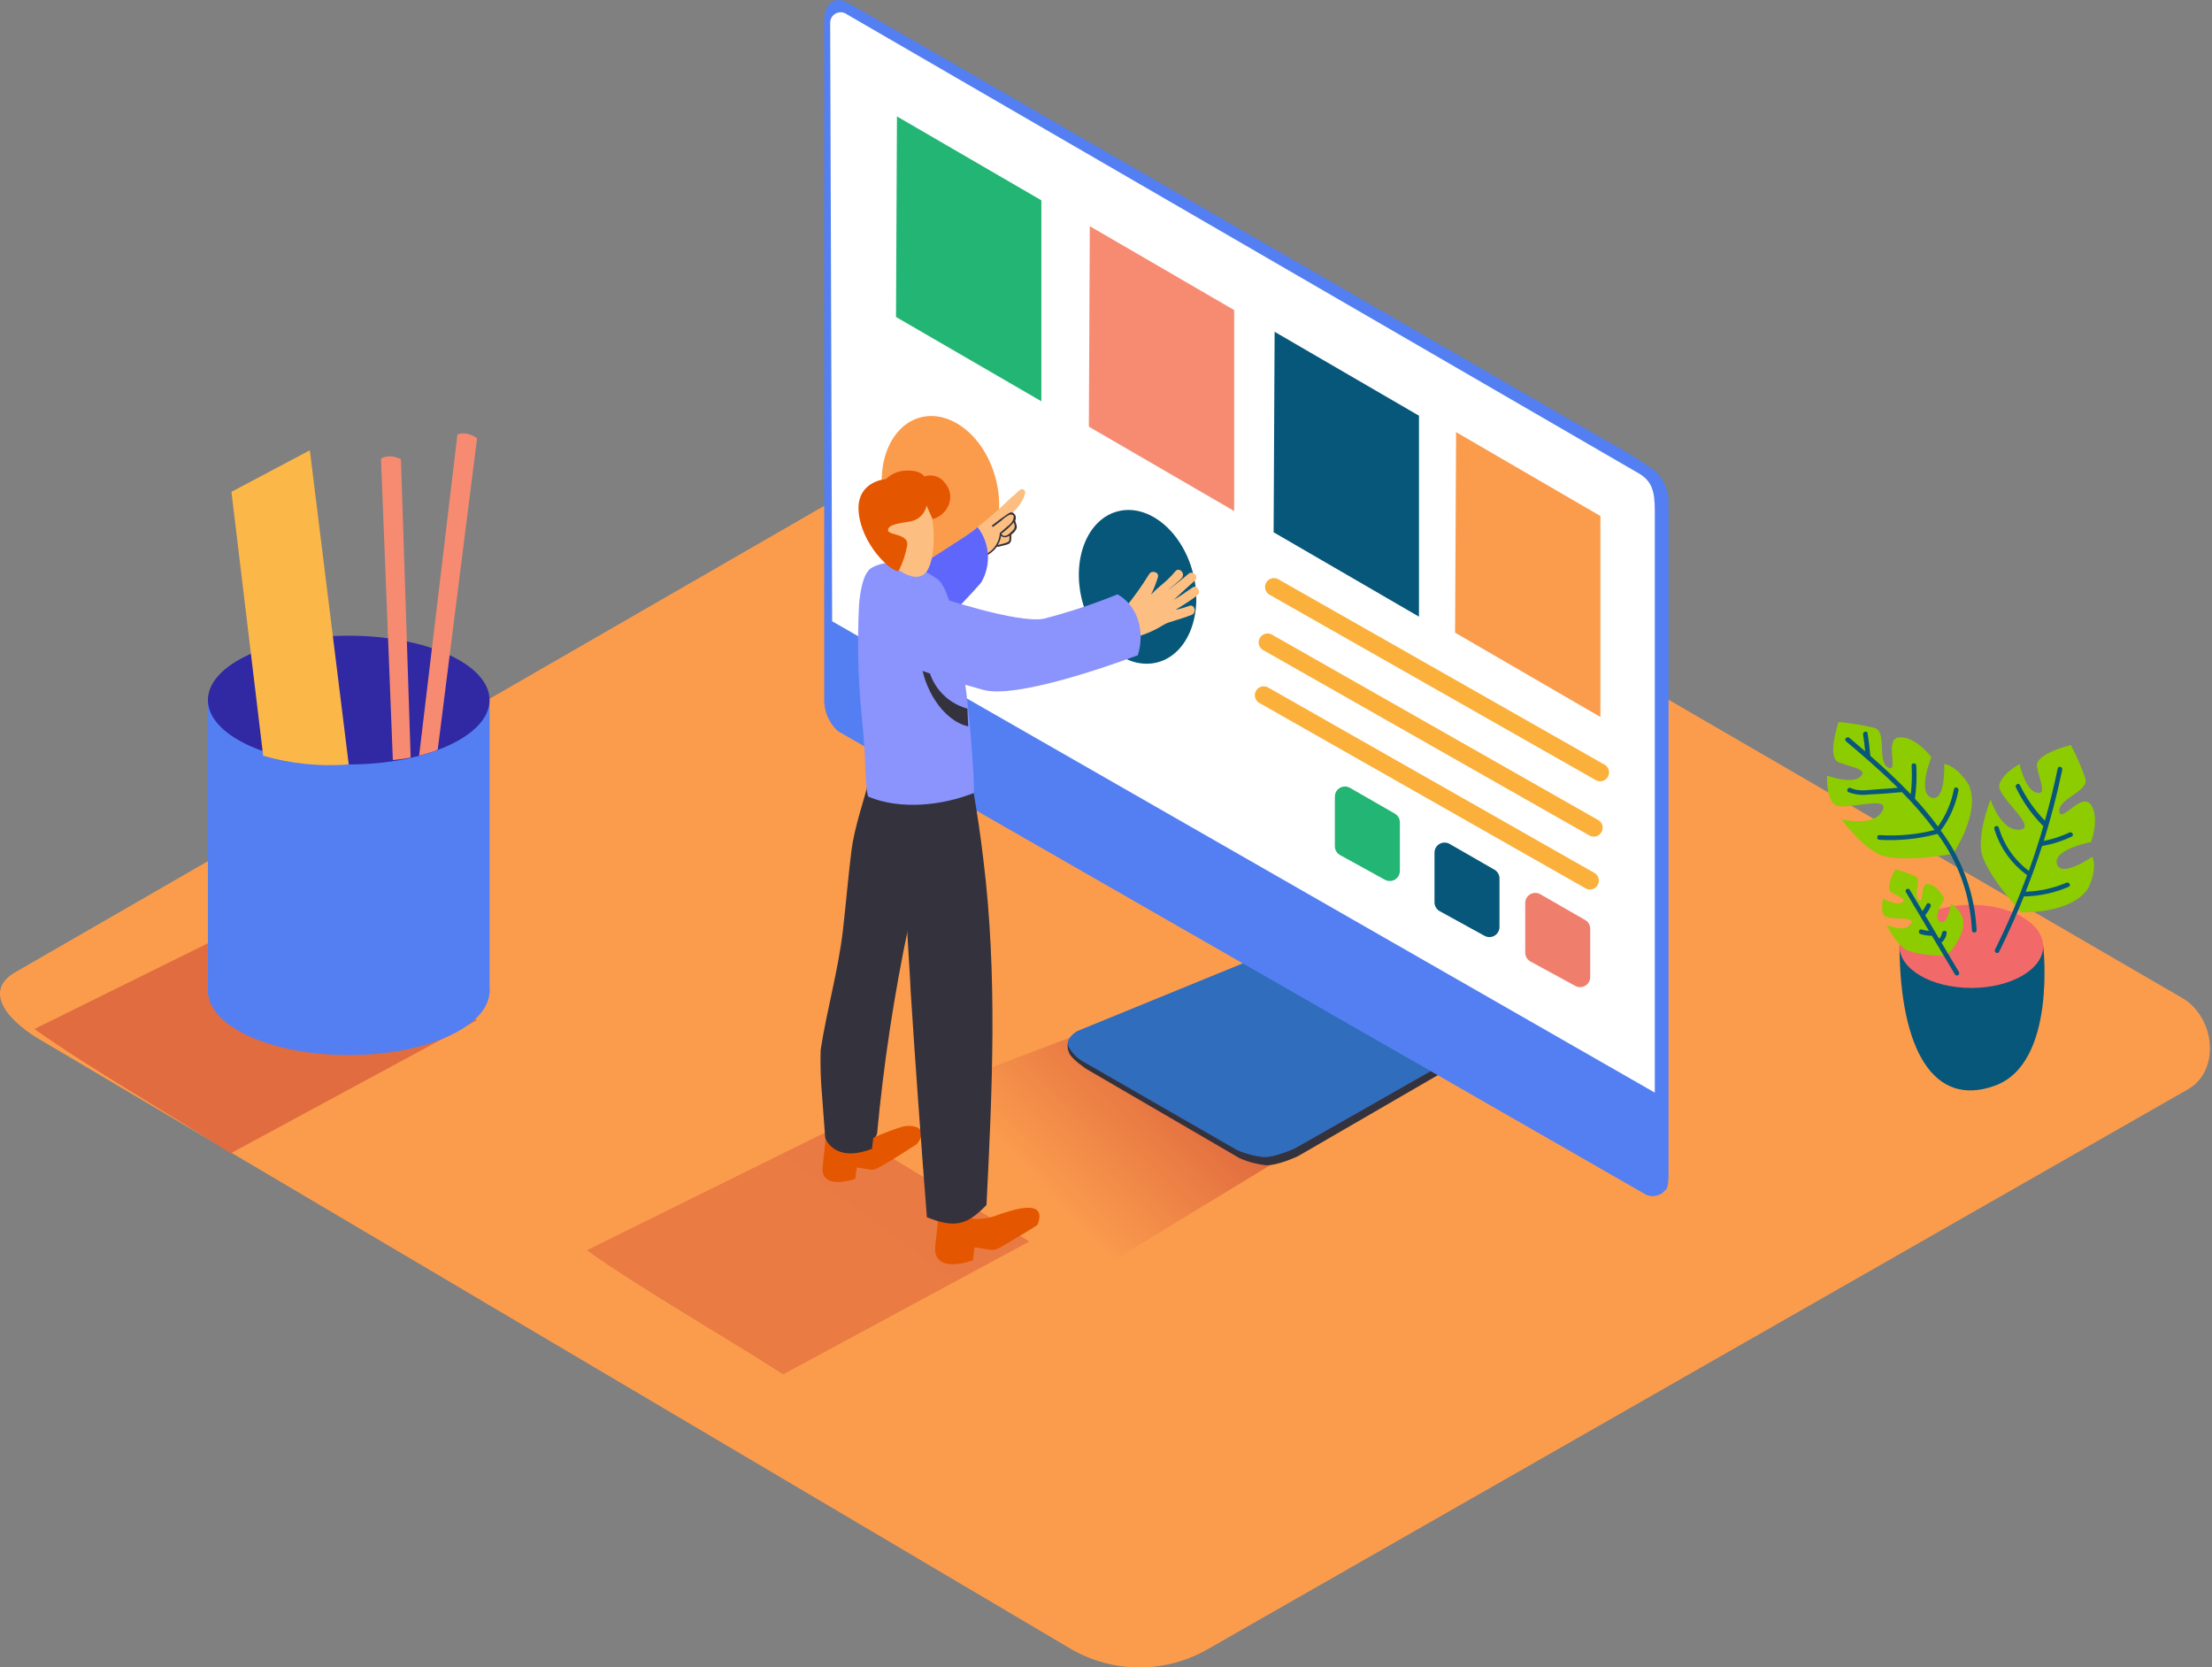 <svg width="792" height="597" viewBox="0 0 792 597" fill="none" xmlns="http://www.w3.org/2000/svg">
    <rect x="0" y="0" width="792" height="597" fill="#808080" stroke="none"/>
    <path d="M383.913 590.669L15.394 372.864C3.653 366.279 -6.411 355.445 5.033 348.35L374.889 135.112C380.431 131.671 388.86 129.419 394.507 132.69L781.327 357.314C793.069 364.133 795.171 383.167 783.451 389.986L432.491 590.436C425.112 594.696 416.751 596.958 408.233 596.999C399.714 597.04 391.332 594.859 383.913 590.669Z" fill="#FB9C4D"/>
    <path d="M313.827 397.74L408.414 361.903L486.738 397.761L398.52 451.4C378.584 438.42 333.148 411.548 313.827 397.74Z" fill="url(#paint0_linear)"/>
    <path d="M210.131 447.64L300.387 403.029L368.604 444.475L280.387 492.08C260.471 479.186 229.452 461.448 210.131 447.64Z" fill="url(#paint1_linear)"/>
    <path d="M447.14 347.373L383.763 371.165C383.763 371.165 381.109 372.885 382.808 377.007C383.785 379.365 389.029 382.764 389.029 382.764L443.743 414.628C446.734 415.962 449.914 416.822 453.17 417.177C457.544 417.432 464.868 413.885 464.868 413.885L515.825 384.357L447.14 347.373Z" fill="#34323D"/>
    <path d="M446.249 344.42L385.697 369.189C385.697 369.189 381.45 371.505 382.576 374.649C383.786 376.986 385.673 378.903 387.99 380.151L442.852 411.697C445.843 413.031 449.024 413.891 452.279 414.246C456.653 414.501 463.978 410.953 463.978 410.953L512.216 383.507L446.249 344.42Z" fill="#537FF2"/>
    <path opacity="0.45" d="M446.249 344.42L385.697 369.189C385.697 369.189 381.45 371.505 382.576 374.649C383.786 376.986 385.673 378.903 387.99 380.151L442.852 411.697C445.843 413.031 449.024 413.891 452.279 414.246C456.653 414.501 463.978 410.953 463.978 410.953L512.216 383.507L446.249 344.42Z" fill="#06577A"/>
    <path d="M589.457 427.799C590.612 428.291 591.894 428.397 593.114 428.103C594.334 427.808 595.427 427.128 596.23 426.163C596.23 426.163 597.419 425.93 597.419 420.725V179.17C597.354 177.08 596.85 175.028 595.939 173.147C595.028 171.265 593.731 169.597 592.132 168.251C586.215 164.105 580.046 160.331 573.661 156.95L305.419 2.024L302.405 0.495C301.389 -0.01 300.226 -0.133 299.127 0.147C298.028 0.428 297.067 1.094 296.417 2.024C295.631 3.362 295.18 4.871 295.101 6.421C294.995 8.949 295.101 33.358 295.101 33.358V250.674C295.1 252.76 295.534 254.824 296.375 256.733C297.216 258.642 298.445 260.355 299.984 261.763L589.457 427.799Z" fill="#537FF2"/>
    <path d="M592.494 391.197V182.803C592.494 175.877 591.539 172.011 586.125 169.122L303.212 5.126C302.655 4.711 301.994 4.46 301.303 4.401C300.611 4.342 299.917 4.476 299.298 4.789C298.678 5.102 298.158 5.582 297.796 6.174C297.433 6.766 297.243 7.448 297.246 8.142L297.947 222.442L592.494 391.197Z" fill="white"/>
    <path d="M625.296 388.86L685.254 361.988L718.163 386.417L667.78 415.648C655.678 407.809 636.952 397.124 625.296 388.86Z" fill="url(#paint2_linear)"/>
    <path d="M573.024 184.757V256.707L520.985 226.521L521.346 154.719L573.024 184.757Z" fill="#FB9C4D"/>
    <path d="M508.055 148.835V220.785L456.016 190.578L456.377 118.797L508.055 148.835Z" fill="#06577A"/>
    <path d="M441.898 111.022V182.972L389.859 152.765L390.199 80.984L441.898 111.022Z" fill="#F78B72"/>
    <path d="M372.852 71.723V143.673L320.813 113.486L321.153 41.685L372.852 71.723Z" fill="#22B573"/>
    <path d="M574.636 273.85L457.629 207.359C456.902 206.97 456.052 206.878 455.258 207.102C454.465 207.327 453.789 207.851 453.374 208.564C452.959 209.277 452.836 210.123 453.031 210.924C453.227 211.726 453.726 212.42 454.423 212.861L571.431 279.352C572.158 279.742 573.007 279.834 573.801 279.609C574.594 279.385 575.27 278.861 575.685 278.148C576.101 277.435 576.223 276.589 576.028 275.787C575.832 274.986 575.333 274.291 574.636 273.85Z" fill="#FBB03B"/>
    <path d="M572.345 293.67L455.338 227.179C454.611 226.79 453.761 226.698 452.967 226.922C452.174 227.147 451.498 227.671 451.083 228.384C450.667 229.096 450.545 229.943 450.74 230.744C450.936 231.546 451.435 232.24 452.132 232.681L569.139 299.172C569.867 299.562 570.716 299.654 571.51 299.429C572.303 299.205 572.979 298.681 573.394 297.968C573.81 297.255 573.932 296.409 573.737 295.607C573.541 294.806 573.042 294.111 572.345 293.67Z" fill="#FBB03B"/>
    <path d="M570.983 312.598L453.975 246.107C453.248 245.717 452.399 245.625 451.605 245.85C450.811 246.074 450.136 246.598 449.721 247.311C449.305 248.024 449.182 248.87 449.378 249.672C449.574 250.473 450.072 251.168 450.769 251.609L567.777 318.1C568.504 318.489 569.354 318.581 570.147 318.357C570.941 318.132 571.616 317.608 572.032 316.895C572.447 316.183 572.57 315.336 572.374 314.535C572.179 313.733 571.68 313.039 570.983 312.598Z" fill="#FBB03B"/>
    <path d="M414.499 237.128C425.411 234.219 431.035 219.766 427.062 204.847C423.089 189.928 411.023 180.192 400.111 183.101C389.2 186.01 383.575 200.462 387.548 215.381C391.522 230.301 403.588 240.037 414.499 237.128Z" fill="#06577A"/>
    <path d="M343.91 203.489C354.822 200.58 360.446 186.128 356.473 171.209C352.5 156.29 340.434 146.554 329.522 149.462C318.611 152.371 312.986 166.824 316.96 181.743C320.933 196.662 332.999 206.398 343.91 203.489Z" fill="#FB9C4D"/>
    <path d="M308.561 409.084C308.561 409.084 321.406 403.369 324.506 403.136C327.606 402.902 332.765 403.964 328.264 409.636C328.264 409.636 314.76 418.473 312.977 418.749C311.193 419.026 306.862 417.666 306.756 418.133C306.65 418.601 306.246 422.021 306.246 422.021C306.246 422.021 294.951 426.269 294.463 418.771C294.463 417.793 296.098 403.752 296.098 403.752" fill="#E55600"/>
    <path d="M293.827 375.944C296.056 361.414 300.196 347.33 301.852 332.63C302.914 323.389 303.678 314.085 304.825 304.844C305.971 295.603 309.411 286.66 311.619 277.504C311.676 277.291 311.662 277.065 311.577 276.862C311.493 276.658 311.343 276.488 311.152 276.378C311.152 276.06 311.343 275.741 311.449 275.422C312.596 274.339 313.763 273.298 314.889 272.321L330.685 282.942C330.685 282.942 330.685 292.608 330.091 306.65C328.265 314.828 326.863 322.115 324.783 329.868C325.003 330.117 325.162 330.413 325.246 330.734C325.331 331.055 325.34 331.392 325.271 331.716C320.133 356.125 316.391 380.807 314.061 405.642C314.031 406.053 313.883 406.447 313.634 406.775C313.386 407.103 313.047 407.351 312.659 407.49L312.214 411.314C298.477 416.625 295.462 407.384 295.462 407.384C295.462 407.384 294.846 399.503 294.06 388.584C293.784 384.335 293.721 380.151 293.827 375.944Z" fill="#34323D"/>
    <path d="M391.197 224.503L391.558 224.63C391.387 224.41 391.272 224.152 391.22 223.878C391.169 223.604 391.183 223.321 391.262 223.054C391.34 222.786 391.481 222.541 391.673 222.339C391.865 222.137 392.102 221.983 392.364 221.89C393.129 221.635 393.914 221.422 394.7 221.168C394.761 221.075 394.833 220.99 394.912 220.913C395.166 220.685 395.444 220.486 395.74 220.318C395.879 220.107 396.068 219.934 396.291 219.815C396.513 219.697 396.762 219.636 397.014 219.638H397.609C398.267 219.489 398.946 219.362 399.732 219.213L402.131 218.682C402.203 218.463 402.319 218.261 402.471 218.087C405.778 214.111 408.794 209.901 411.494 205.49C412.471 204.003 415.231 204.895 414.552 206.765C413.924 208.873 413.106 210.921 412.11 212.883C415.656 209.271 417.588 208.464 420.815 204.555C422.195 202.898 424.53 205.278 423.172 206.913C422.344 207.912 419.074 210.44 418.246 211.417C419.838 209.951 423.872 206.935 425.486 205.49C427.099 204.046 429.456 206.425 427.843 207.848C425.266 210.142 422.726 212.472 420.22 214.837C422.492 213.435 424.722 211.969 426.887 210.397C428.628 209.123 430.284 212.033 428.564 213.286C426.08 215.092 423.511 216.77 420.879 218.342C422.539 217.998 424.172 217.529 425.762 216.94C427.758 216.154 428.628 219.383 426.654 220.169C425.019 220.806 423.32 221.337 421.643 221.869L419.116 222.676C418.125 222.942 417.18 223.357 416.314 223.908C413.028 225.933 409.446 227.431 405.698 228.348L404.997 228.773C404.777 228.897 404.528 228.963 404.275 228.963C404.022 228.963 403.774 228.897 403.554 228.773C399.124 229.653 394.538 229.286 390.305 227.71C388.33 226.988 389.074 223.759 391.197 224.503Z" fill="#FCBF81"/>
    <path d="M342.15 197.439C342.767 196.753 343.434 196.114 344.146 195.527C344.132 195.576 344.132 195.627 344.146 195.676C344.132 195.742 344.139 195.812 344.167 195.874C344.195 195.936 344.242 195.987 344.302 196.02C344.361 196.053 344.429 196.067 344.497 196.058C344.564 196.05 344.627 196.02 344.677 195.973L345.993 194.975C345.916 195.135 345.865 195.308 345.844 195.485C345.799 195.829 345.886 196.178 346.087 196.461C346.287 196.745 346.587 196.942 346.927 197.014C347.122 197.072 347.328 197.085 347.529 197.053C347.73 197.02 347.921 196.943 348.088 196.827C348.255 196.71 348.394 196.558 348.494 196.381C348.595 196.204 348.654 196.006 348.668 195.803L349.22 195.485C349.198 195.625 349.198 195.769 349.22 195.909C349.217 196.112 349.265 196.313 349.36 196.492C349.454 196.672 349.593 196.825 349.762 196.937C349.931 197.049 350.126 197.117 350.328 197.134C350.53 197.151 350.733 197.117 350.919 197.035L351.492 196.78C351.589 196.879 351.704 196.956 351.832 197.007C351.96 197.058 352.097 197.082 352.235 197.078C353.483 197.096 354.731 197.04 355.972 196.908C355.908 196.849 355.859 196.776 355.83 196.694C355.8 196.612 355.792 196.525 355.804 196.439C355.817 196.353 355.85 196.271 355.902 196.201C355.953 196.131 356.021 196.075 356.099 196.037C357.713 195.469 359.366 195.022 361.046 194.699H361.237L361.365 194.592C362.063 193.652 362.388 192.487 362.278 191.321C362.755 191.032 363.161 190.64 363.466 190.173C363.771 189.706 363.967 189.176 364.04 188.623C363.933 188.573 363.844 188.492 363.785 188.389C363.644 188.146 363.543 187.88 363.488 187.603C363.353 187.207 363.288 186.79 363.297 186.371C363.301 186.271 363.336 186.174 363.396 186.095C363.457 186.015 363.541 185.956 363.636 185.925C363.36 185.054 363 184.183 362.66 183.397C364.747 181.64 366.269 179.304 367.034 176.685C367.11 176.44 367.106 176.177 367.021 175.936C366.936 175.694 366.776 175.486 366.564 175.342C366.351 175.199 366.098 175.128 365.843 175.141C365.587 175.153 365.342 175.247 365.144 175.41C364.344 176.07 363.585 176.78 362.872 177.534C362.706 177.573 362.552 177.653 362.426 177.768C358.63 181.523 354.633 185.069 350.452 188.389C349.751 188.942 341.492 194.635 341.959 195.039C341.789 195.123 333.487 204.046 342.15 197.439ZM346.587 195.315C346.601 195.359 346.624 195.399 346.655 195.434C346.686 195.468 346.724 195.495 346.766 195.513C346.809 195.532 346.854 195.54 346.901 195.539C346.947 195.538 346.992 195.526 347.033 195.506C347.134 195.654 347.267 195.778 347.421 195.87C347.575 195.962 347.747 196.019 347.925 196.037C347.843 196.226 347.69 196.374 347.499 196.45C347.308 196.526 347.095 196.522 346.906 196.441C346.717 196.359 346.569 196.206 346.493 196.014C346.417 195.823 346.421 195.61 346.502 195.421L346.587 195.315Z" fill="#FCBF81"/>
    <path d="M343.616 195.208C345.167 194.705 346.608 193.912 347.863 192.872C348.109 192.651 348.397 192.481 348.71 192.373C349.023 192.265 349.354 192.22 349.685 192.242C350.015 192.264 350.338 192.351 350.634 192.5C350.93 192.648 351.193 192.854 351.408 193.105C351.711 192.522 351.973 191.919 352.194 191.3C352.452 190.691 352.932 190.203 353.536 189.934C354.14 189.665 354.824 189.635 355.449 189.851C356.074 190.067 356.594 190.511 356.904 191.096C357.214 191.68 357.291 192.36 357.12 192.999C356.351 195.528 354.815 197.755 352.725 199.372C350.57 200.728 348.19 201.685 345.697 202.197C345.264 202.271 344.819 202.237 344.402 202.098C343.985 201.958 343.609 201.719 343.307 201.399C343.005 201.08 342.786 200.692 342.669 200.268C342.553 199.844 342.543 199.397 342.64 198.969L342.491 198.714C342.184 198.098 342.13 197.387 342.34 196.732C342.55 196.077 343.008 195.53 343.616 195.208Z" fill="#FCBF81"/>
    <path d="M350.854 199.797C353.377 199.189 355.59 197.678 357.075 195.548C357.082 195.588 357.098 195.626 357.12 195.659C357.143 195.692 357.172 195.721 357.205 195.743C357.239 195.764 357.277 195.779 357.317 195.786C357.356 195.793 357.397 195.791 357.436 195.782L359.856 195.166C360.354 195.071 360.834 194.899 361.279 194.656C362.319 193.998 362.022 192.723 362.022 191.661C362.042 191.599 362.042 191.532 362.022 191.47L362.447 191.109C363.181 190.579 363.736 189.838 364.039 188.984C364.209 188.092 363.614 187.242 363.487 186.371C363.693 185.968 363.766 185.51 363.693 185.062C363.62 184.615 363.407 184.203 363.084 183.886C362.213 183.036 361.343 183.631 360.515 184.205C358.731 185.423 356.99 186.704 355.292 188.05C354.952 188.305 355.292 188.793 355.716 188.538C356.636 187.816 357.57 187.108 358.519 186.414C359.392 185.563 360.386 184.847 361.47 184.29C364.103 183.801 362.595 186.669 361.98 187.327C361.364 187.986 361.194 188.05 360.791 188.39L358.094 190.726C358.06 190.755 358.033 190.791 358.015 190.831C357.996 190.871 357.987 190.916 357.988 190.96C357.837 192.923 357.057 194.785 355.764 196.27C354.471 197.755 352.735 198.783 350.812 199.202C350.281 199.351 350.408 199.988 350.854 199.797ZM358.858 191.3C358.809 191.265 358.749 191.246 358.689 191.246C358.628 191.246 358.569 191.265 358.519 191.3C358.519 191.3 358.519 191.151 358.519 191.087C360.165 189.922 361.662 188.559 362.977 187.03C362.977 187.285 363.147 187.519 363.232 187.795C363.353 188.17 363.359 188.573 363.249 188.951C363.14 189.33 362.919 189.667 362.616 189.919C361.831 190.79 359.878 192.723 358.795 191.47L358.858 191.3ZM357.33 194.975C357.895 194.005 358.277 192.939 358.455 191.831C359.326 192.723 360.451 192.362 361.406 191.831C361.449 192.283 361.449 192.738 361.406 193.19C361.406 193.87 360.875 194.146 360.26 194.316C359.347 194.677 358.264 194.89 357.224 195.145L357.33 194.975Z" fill="#34323D"/>
    <path d="M313.125 213.308C314.144 211.714 347.924 191.257 349.983 188.708C352.174 191.502 353.472 194.892 353.706 198.436C353.941 201.979 353.102 205.511 351.3 208.57C351.3 208.57 332.361 230.769 322.509 232.745" fill="#5F66FC"/>
    <path d="M336.672 430.221L344.316 432.961C344.545 433.654 344.949 434.275 345.488 434.766C346.027 435.258 346.684 435.602 347.394 435.765C347.663 436.088 348.041 436.3 348.456 436.36C351.551 436.582 354.654 436.08 357.522 434.894C361.174 433.747 375.441 428.288 371.492 438.527C368.881 440.354 365.972 441.947 363.318 443.561C361.811 444.475 360.324 445.388 358.775 446.238C357.956 446.792 357.053 447.209 356.099 447.47C353.976 447.789 349.072 446.238 348.944 446.769C348.817 447.3 348.35 451.23 348.35 451.23C348.35 451.23 335.356 456.201 334.783 447.491C334.719 446.344 336.672 430.221 336.672 430.221Z" fill="#E55600"/>
    <path d="M325.928 352.067C324.336 326.384 323.465 300.532 318.03 275.295C317.796 268.731 313.55 272.916 313.784 270.324C316.098 249.187 346.863 274.339 346.863 274.339C348.115 275.359 348.264 281.838 348.519 283.303C349.934 291.418 351.123 299.561 352.086 307.733C357.181 348.987 355.292 390.05 353.211 431.431C346.672 438.123 342.404 440.12 331.873 435.807C329.75 408.723 327.775 381.638 326.034 354.51L325.928 352.067Z" fill="#34323D"/>
    <path d="M308.393 255.029C307.207 242.319 306.93 229.541 307.565 216.792C307.799 213.456 308.712 205.257 312.045 203.323C319.37 199.075 329.561 202.877 335.739 207.423C343.977 213.499 348.733 270.005 348.754 283.898C337.417 288.381 322.597 290.08 311.005 285.279C309.985 284.854 309.752 270.983 309.603 269.262C309.306 264.503 308.881 259.745 308.393 255.029Z" fill="#8B93FC"/>
    <path d="M331.98 236.505C332.328 240.503 333.896 244.298 336.47 247.375C339.045 250.453 342.502 252.665 346.375 253.712C346.375 254.498 346.63 259.384 346.693 260.085C337.436 257.96 330.621 246.255 329.708 236.42C329.517 235.018 331.746 235.039 331.98 236.505Z" fill="#34323D"/>
    <path d="M332.236 179.042C332.958 179.382 336.482 195.208 332.363 203.642C328.244 212.075 314.826 200.052 312.32 192.574C309.815 185.097 318.669 172.648 332.236 179.042Z" fill="#FCBF81"/>
    <path d="M331.746 181.039C331.479 182.398 330.823 183.649 329.858 184.641C328.893 185.633 327.661 186.323 326.311 186.626C321.788 187.391 318.094 187.773 317.945 189.77C317.797 191.767 325.631 190.939 324.803 195.421C324.237 198.434 323.265 201.357 321.916 204.109C321.045 206.234 309.644 197.099 307.627 184.842C305.61 172.585 316.65 171.544 317.181 171.544C319.162 169.616 321.806 168.522 324.57 168.485C329.92 168.336 330.939 170.609 330.939 170.609C332.239 170.131 333.66 170.09 334.986 170.493C336.311 170.895 337.47 171.719 338.285 172.84C342.298 177.492 339.793 184.12 333.933 185.904L331.746 181.039Z" fill="#E55600"/>
    <path d="M335.335 213.541C335.335 213.541 364.316 223.356 373.7 221.529C382.695 219.206 391.525 216.289 400.134 212.798C407.671 217.046 409.964 226.5 407.395 234.614C396.376 238.693 363.636 250.186 352.023 246.999C337.967 243.154 322.298 237.44 322.298 237.44C322.298 237.44 307.096 227.413 335.335 213.541Z" fill="#8B93FC"/>
    <path d="M569.372 332.439V349.837C569.37 350.462 569.206 351.075 568.896 351.618C568.587 352.161 568.142 352.614 567.605 352.933C567.068 353.251 566.457 353.426 565.833 353.438C565.208 353.45 564.591 353.3 564.042 353.002L547.97 344.25C547.404 343.938 546.932 343.48 546.603 342.923C546.274 342.366 546.101 341.731 546.102 341.085V323.283C546.105 322.653 546.272 322.034 546.588 321.489C546.904 320.943 547.358 320.49 547.903 320.174C548.448 319.859 549.067 319.691 549.697 319.689C550.327 319.686 550.947 319.849 551.494 320.16L567.567 329.401C568.103 329.71 568.55 330.152 568.866 330.684C569.182 331.216 569.356 331.82 569.372 332.439Z" fill="#EF7F6C"/>
    <path d="M536.887 314.51V331.908C536.885 332.533 536.722 333.146 536.412 333.689C536.102 334.231 535.657 334.684 535.12 335.003C534.583 335.322 533.973 335.496 533.348 335.509C532.724 335.521 532.107 335.371 531.558 335.073L515.486 326.236C514.919 325.924 514.447 325.466 514.119 324.909C513.79 324.352 513.617 323.717 513.617 323.071V305.269C513.62 304.638 513.788 304.02 514.104 303.474C514.42 302.929 514.873 302.476 515.419 302.16C515.964 301.844 516.582 301.677 517.212 301.674C517.843 301.672 518.462 301.835 519.01 302.146L535.082 311.387C535.63 311.703 536.086 312.159 536.402 312.707C536.719 313.255 536.886 313.876 536.887 314.51Z" fill="#06577A"/>
    <path d="M501.219 294.435V311.833C501.218 312.458 501.054 313.071 500.744 313.614C500.434 314.157 499.989 314.61 499.452 314.929C498.915 315.248 498.305 315.422 497.68 315.434C497.056 315.446 496.439 315.296 495.89 314.998L479.818 306.161C479.251 305.849 478.779 305.391 478.451 304.834C478.122 304.277 477.949 303.642 477.949 302.996V285.194C477.952 284.564 478.12 283.945 478.436 283.4C478.752 282.854 479.205 282.401 479.751 282.085C480.296 281.77 480.914 281.602 481.544 281.6C482.175 281.597 482.794 281.76 483.342 282.071L499.414 291.312C499.962 291.629 500.418 292.084 500.734 292.632C501.051 293.18 501.218 293.802 501.219 294.435Z" fill="#22B573"/>
    <path d="M731.583 338.833C731.583 338.833 736.445 380.597 714.342 388.69C692.24 396.784 680.372 375.732 680.096 338.833" fill="#06577A"/>
    <path d="M705.829 353.724C720.04 353.724 731.561 347.057 731.561 338.833C731.561 330.609 720.04 323.942 705.829 323.942C691.617 323.942 680.096 330.609 680.096 338.833C680.096 347.057 691.617 353.724 705.829 353.724Z" fill="#F2696A"/>
    <path d="M699.246 305.715C699.246 305.715 709.352 291.121 704.936 281.031C704.936 281.031 701.305 274.551 696.146 273.511C696.146 273.511 696.655 287.34 691.517 285.577C686.379 283.813 691.517 271.089 691.517 271.089C691.517 271.089 686.103 263.76 680.179 263.994C674.256 264.227 680.18 276.931 676.061 274.828C671.942 272.725 675.806 261.912 671.177 260.616C666.941 259.621 662.642 258.911 658.311 258.492C658.311 258.492 653.937 271.11 658.311 272.916C662.685 274.721 669.118 275.337 666.039 278.12C662.961 280.903 654.192 277.695 654.192 277.695C654.192 277.695 653.64 284.791 656.612 287.871C659.585 290.951 677.101 284.153 674.001 290.25C670.901 296.347 659.33 293.288 659.33 293.288C659.33 293.288 665.254 301.785 672.196 305.609C679.139 309.433 699.246 305.715 699.246 305.715Z" fill="#8CCC00"/>
    <path d="M696.932 342.232C696.932 342.232 704.235 335.031 702.792 328.828C702.059 326.632 700.549 324.781 698.545 323.623C698.545 323.623 697.356 331.525 694.617 329.996C691.878 328.466 696.167 321.775 696.167 321.775C696.167 321.775 693.874 317.038 690.498 316.528C687.122 316.018 689.118 323.878 686.995 322.242C684.872 320.606 688.227 314.871 685.742 313.745C683.438 312.737 681.069 311.886 678.651 311.196C678.651 311.196 674.829 317.887 677.122 319.396C679.415 320.904 683.004 321.924 680.944 323.177C678.885 324.43 674.256 321.669 674.256 321.669C674.256 321.669 673.194 325.641 674.553 327.702C675.912 329.762 686.57 327.702 684.171 330.909C681.772 334.117 675.509 331.079 675.509 331.079C676.959 334.222 678.99 337.062 681.496 339.449C685.063 342.296 696.932 342.232 696.932 342.232Z" fill="#8CCC00"/>
    <path d="M723.725 326.661C723.725 326.661 741.454 327.34 747.59 318.163C747.59 318.163 751.093 311.621 749.204 306.713C749.204 306.713 737.823 314.573 736.464 309.284C735.106 303.994 748.673 301.509 748.673 301.509C748.673 301.509 751.942 293.012 748.673 288.147C745.403 283.282 737.76 295.093 737.335 290.484C736.91 285.874 748.099 283.325 746.677 278.715C745.22 274.61 743.489 270.607 741.496 266.734C741.496 266.734 728.503 269.814 729.331 274.488C730.159 279.161 733.11 284.918 729.097 283.792C725.084 282.666 723.089 273.574 723.089 273.574C723.089 273.574 716.719 276.931 715.827 281.094C714.936 285.258 729.968 296.389 723.173 297.048C716.379 297.706 712.727 286.299 712.727 286.299C712.727 286.299 708.778 295.837 709.245 303.782C709.713 311.727 723.725 326.661 723.725 326.661Z" fill="#8CCC00"/>
    <path d="M662.155 264.163L667.824 269.007C667.633 266.989 667.399 264.992 667.081 262.995C666.911 261.933 668.524 261.487 668.694 262.549C669.119 265.226 669.437 267.909 669.65 270.6C674.618 274.955 679.544 279.522 684.151 284.366C684.542 280.967 684.642 277.542 684.448 274.126C684.448 273.043 686.062 273.043 686.125 274.126C686.343 278.077 686.179 282.04 685.637 285.959C688.566 289.124 691.316 292.45 693.875 295.922C696.751 291.94 698.709 287.369 699.607 282.539C699.799 281.477 701.412 281.923 701.221 282.985C700.261 288.125 698.141 292.979 695.021 297.175C694.972 297.232 694.915 297.282 694.852 297.324C702.615 307.687 707.097 320.14 707.718 333.076C707.718 334.159 706.083 334.159 706.041 333.076C705.442 320.6 701.148 308.584 693.705 298.556C686.944 300.386 679.931 301.103 672.94 300.68C671.879 300.68 671.858 298.938 672.94 299.002C679.57 299.432 686.226 298.816 692.665 297.175C689.11 292.377 685.207 287.847 680.987 283.622H680.839C676.932 283.962 673.025 284.323 669.098 284.451C666.637 284.804 664.128 284.511 661.815 283.601C660.86 283.112 661.709 281.668 662.664 282.156C665.361 283.516 669.14 282.794 672.049 282.624C674.533 282.475 677.017 282.263 679.501 282.05C673.535 276.123 667.123 270.621 660.945 265.396C660.138 264.652 661.327 263.526 662.155 264.163Z" fill="#06577A"/>
    <path d="M714.065 296.793C714.006 296.579 714.035 296.35 714.144 296.157C714.254 295.963 714.435 295.822 714.649 295.762C714.863 295.703 715.092 295.732 715.285 295.841C715.478 295.951 715.62 296.133 715.679 296.347C717.491 302.53 721.261 307.957 726.422 311.812C728.319 306.543 730.053 301.211 731.624 295.816C727.581 291.786 724.256 287.095 721.794 281.944C721.327 280.967 722.77 280.117 723.238 281.094C725.517 285.793 728.535 290.097 732.176 293.84C733.917 287.679 735.467 281.434 736.762 275.146C736.974 274.084 738.588 274.53 738.376 275.592C736.592 284.203 734.391 292.7 731.773 301.084C734.934 300.464 738.007 299.458 740.924 298.089C741.9 297.621 742.749 299.066 741.773 299.533C738.404 301.136 734.832 302.272 731.157 302.911C729.395 308.434 727.399 313.872 725.297 319.268C730.309 319.11 735.247 318.022 739.862 316.06C740.839 315.635 741.688 317.08 740.711 317.505C735.628 319.689 730.17 320.865 724.639 320.967C721.949 327.68 718.991 334.294 715.764 340.808C715.276 341.764 713.832 340.936 714.32 339.959C718.638 331.305 722.472 322.419 725.807 313.341C720.177 309.271 716.049 303.453 714.065 296.793Z" fill="#06577A"/>
    <path d="M683.725 318.482L688.333 326.214C688.899 325.457 689.39 324.646 689.798 323.793C690.265 322.815 691.708 323.665 691.241 324.642C690.715 325.732 690.067 326.758 689.309 327.701L694.299 336.092C694.857 335.555 695.217 334.843 695.318 334.074C695.445 333.012 697.122 333.012 696.995 334.074C696.843 335.416 696.182 336.648 695.148 337.516L701.39 348.01C701.503 348.201 701.535 348.43 701.479 348.645C701.423 348.86 701.284 349.044 701.093 349.157C700.901 349.27 700.673 349.302 700.458 349.246C700.243 349.19 700.059 349.051 699.946 348.859L691.708 335.03C690.325 335.052 688.947 334.843 687.632 334.414C686.613 334.074 687.059 332.46 688.078 332.8C688.919 333.064 689.788 333.228 690.668 333.288L682.324 319.268C682.275 319.09 682.288 318.9 682.359 318.73C682.431 318.56 682.557 318.418 682.718 318.328C682.879 318.237 683.066 318.204 683.248 318.231C683.431 318.259 683.599 318.347 683.725 318.482Z" fill="#06577A"/>
    <path d="M12.316 368.425L102.572 323.814L170.79 365.259L82.572 412.95C62.657 399.97 31.637 382.233 12.316 368.425Z" fill="url(#paint3_linear)"/>
    <path d="M175.289 250.653V355.615C175.289 355.615 74.46 361.223 74.46 355.615V250.653" fill="#537FF2"/>
    <path d="M124.864 377.771C152.713 377.771 175.289 367.452 175.289 354.723C175.289 341.993 152.713 331.674 124.864 331.674C97.015 331.674 74.439 341.993 74.439 354.723C74.439 367.452 97.015 377.771 124.864 377.771Z" fill="#537FF2"/>
    <path d="M124.864 273.702C152.713 273.702 175.289 263.382 175.289 250.653C175.289 237.923 152.713 227.604 124.864 227.604C97.015 227.604 74.439 237.923 74.439 250.653C74.439 263.382 97.015 273.702 124.864 273.702Z" fill="#3129A3"/>
    <path d="M156.287 268.582L155.948 268.773C154.015 269.453 152.062 270.069 150.066 270.558L163.782 155.611C163.782 155.611 166.648 154.039 170.81 156.907L156.733 268.37L156.287 268.582Z" fill="#F78B72"/>
    <path d="M140.661 272.13L136.415 164.236C136.415 164.236 139.005 162.218 143.549 164.406L147.031 271.237C144.926 271.656 142.8 271.953 140.661 272.13Z" fill="#F78B72"/>
    <path d="M124.864 273.702L110.936 161.22L82.868 176.09L94.227 270.579C104.168 273.461 114.547 274.519 124.864 273.702Z" fill="#FCB749"/>
    <defs>
        <linearGradient id="paint0_linear" x1="371.599" y1="425.25" x2="419.309" y2="379.539" gradientUnits="userSpaceOnUse">
            <stop stop-color="#FB9C4D"/>
            <stop offset="0.98" stop-color="#E16C3F"/>
        </linearGradient>
        <linearGradient id="paint1_linear" x1="21524.8" y1="20878.5" x2="24823.9" y2="16428.1" gradientUnits="userSpaceOnUse">
            <stop stop-color="#FB9C4D"/>
            <stop offset="0.98" stop-color="#E16C3F"/>
        </linearGradient>
        <linearGradient id="paint2_linear" x1="30241.7" y1="11046.2" x2="31419.5" y2="9500.68" gradientUnits="userSpaceOnUse">
            <stop stop-color="#FB9C4D"/>
            <stop offset="0.98" stop-color="#E16C3F"/>
        </linearGradient>
        <linearGradient id="paint3_linear" x1="6146.82" y1="17565.4" x2="7561.02" y2="15888.6" gradientUnits="userSpaceOnUse">
            <stop stop-color="#FB9C4D"/>
            <stop offset="0.98" stop-color="#E16C3F"/>
        </linearGradient>
    </defs>
</svg>
